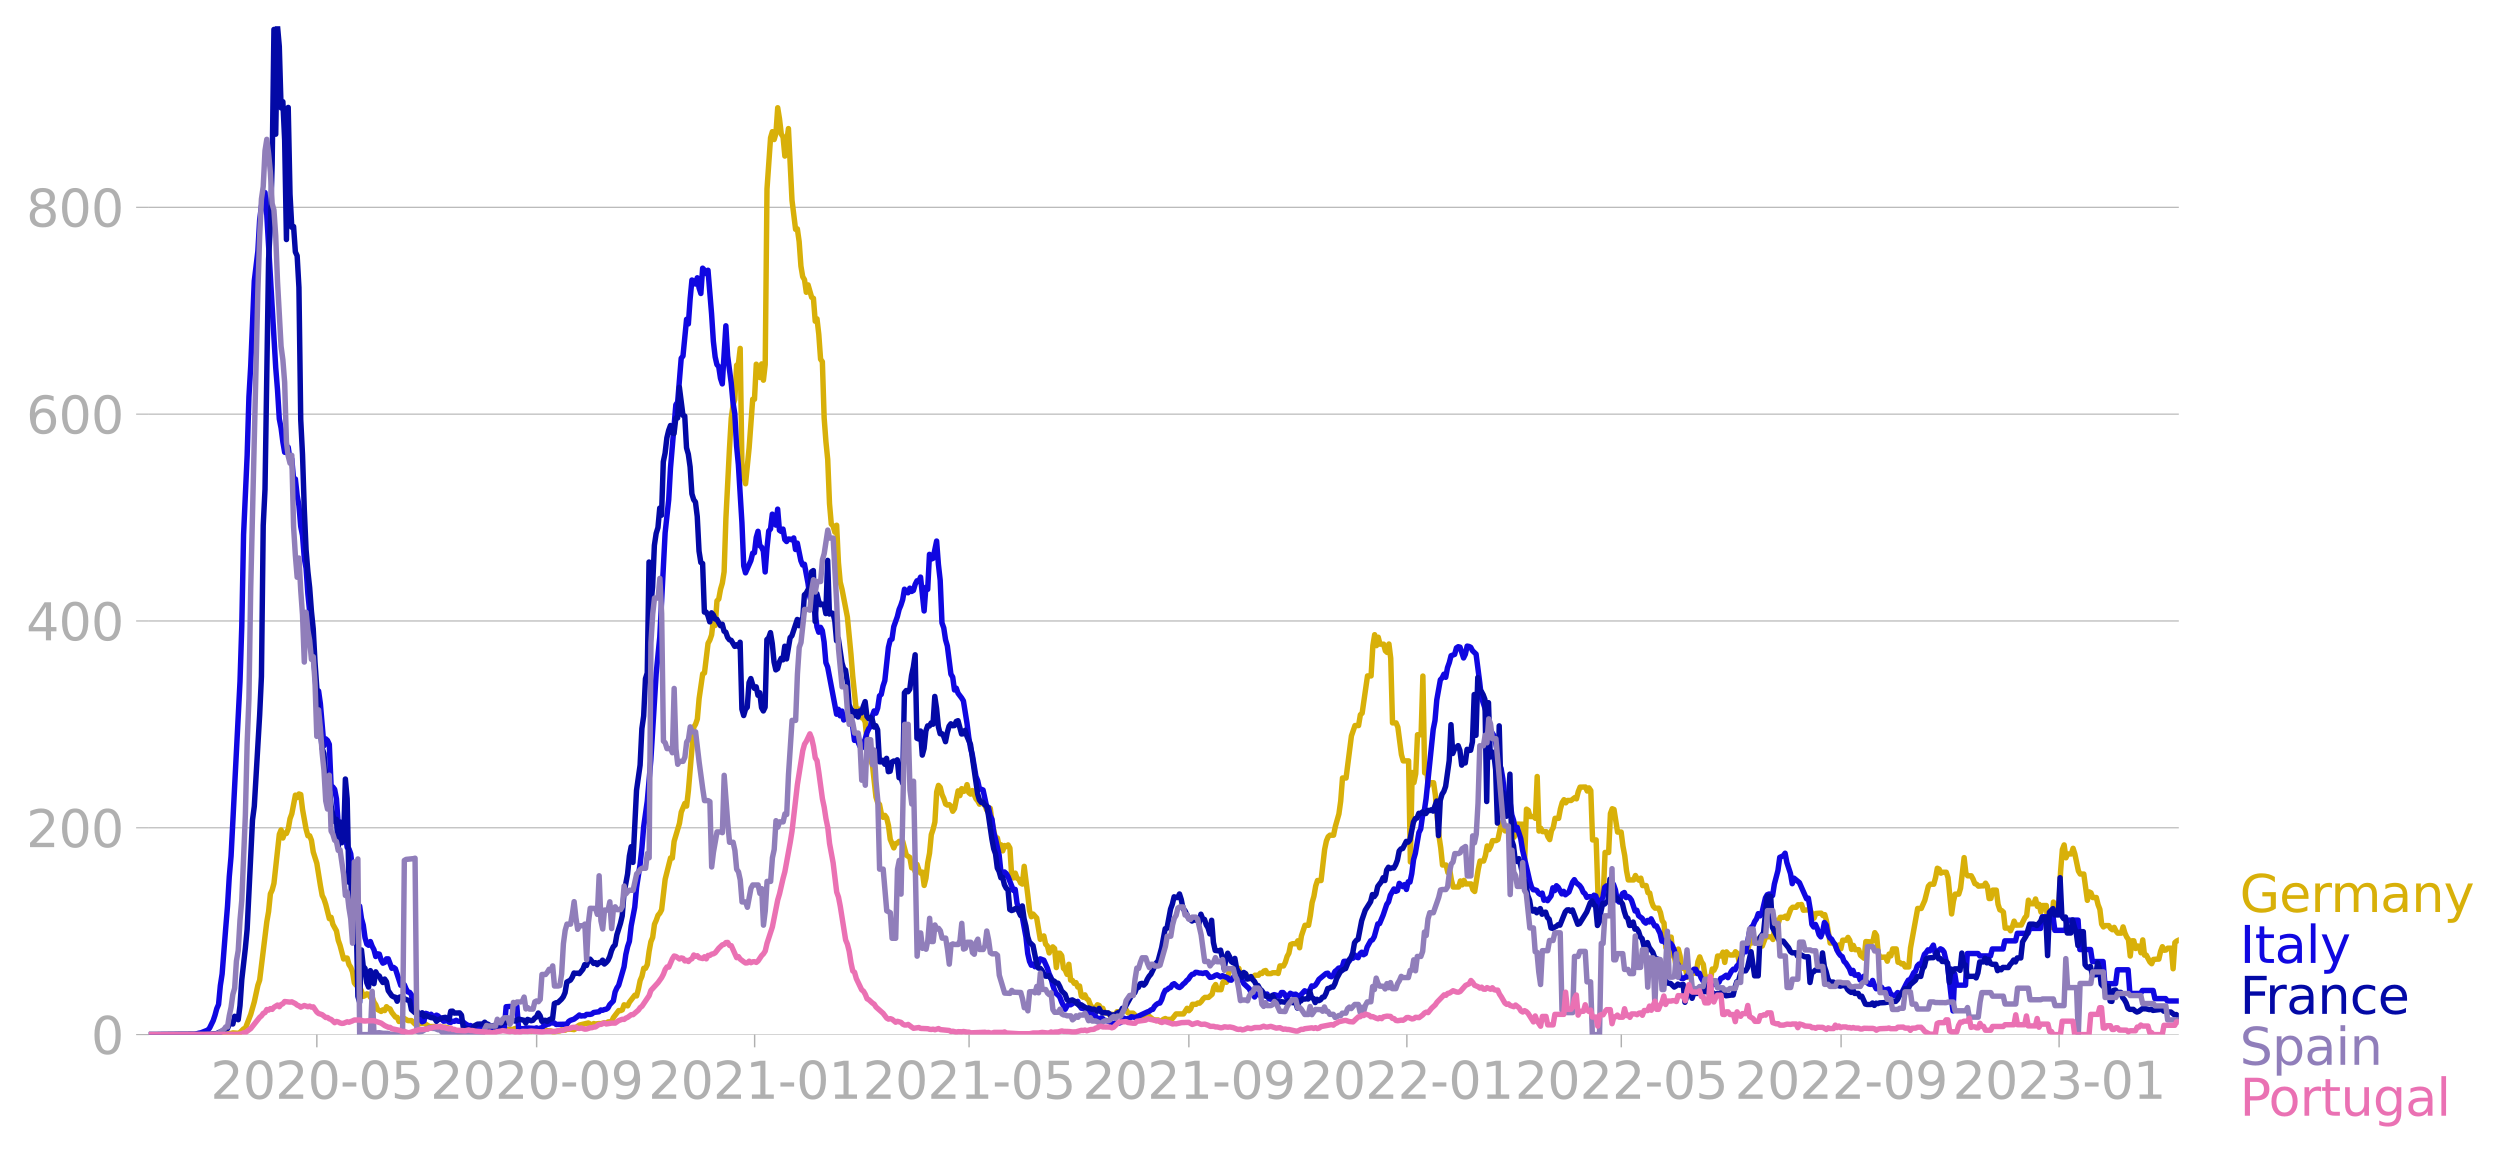 <svg xmlns="http://www.w3.org/2000/svg" xmlns:xlink="http://www.w3.org/1999/xlink" width="916.28" height="422.409" viewBox="0 0 687.21 316.807"><defs><style>*{stroke-linejoin:round;stroke-linecap:butt}</style></defs><g id="figure_1"><path id="patch_1" d="M0 316.807h687.21V0H0v316.807z" style="fill:none"/><g id="axes_1"><path id="patch_2" d="M40.922 284.4h558V7.2h-558v277.2z" style="fill:none"/><g id="matplotlib.axis_1"><g id="xtick_1"><g id="line2d_1"><defs><path id="m48cb41edf1" d="M0 0v3.5" style="stroke:#b0b0b0;stroke-width:.4"/></defs><use xlink:href="#m48cb41edf1" x="87.095" y="284.4" style="fill:#b0b0b0;stroke:#b0b0b0;stroke-width:.4"/></g><g id="text_1" style="fill:#b0b0b0" transform="matrix(.14 0 0 -.14 57.847 302.038)"><defs><path id="DejaVuSans-32" d="M1228 531h2203V0H469v531q359 372 979 998 621 627 780 809 303 340 423 576 121 236 121 464 0 372-261 606-261 235-680 235-297 0-627-103-329-103-704-313v638q381 153 712 231 332 78 607 78 725 0 1156-363 431-362 431-968 0-288-108-546-107-257-392-607-78-91-497-524-418-433-1181-1211z" transform="scale(.016)"/><path id="DejaVuSans-30" d="M2034 4250q-487 0-733-480-245-479-245-1442 0-959 245-1439 246-480 733-480 491 0 736 480 246 480 246 1439 0 963-246 1442-245 480-736 480zm0 500q785 0 1199-621 414-620 414-1801 0-1178-414-1799Q2819-91 2034-91q-784 0-1198 620-414 621-414 1799 0 1181 414 1801 414 621 1198 621z" transform="scale(.016)"/><path id="DejaVuSans-2d" d="M313 2009h1684v-512H313v512z" transform="scale(.016)"/><path id="DejaVuSans-35" d="M691 4666h2478v-532H1269V2991q137 47 274 70 138 23 276 23 781 0 1237-428 457-428 457-1159 0-753-469-1171Q2575-91 1722-91q-294 0-599 50Q819 9 494 109v635q281-153 581-228t634-75q541 0 856 284 316 284 316 772 0 487-316 771-315 285-856 285-253 0-505-56-251-56-513-175v2344z" transform="scale(.016)"/></defs><use xlink:href="#DejaVuSans-32"/><use xlink:href="#DejaVuSans-30" x="63.623"/><use xlink:href="#DejaVuSans-32" x="127.246"/><use xlink:href="#DejaVuSans-30" x="190.869"/><use xlink:href="#DejaVuSans-2d" x="254.492"/><use xlink:href="#DejaVuSans-30" x="290.576"/><use xlink:href="#DejaVuSans-35" x="354.199"/></g></g><g id="xtick_2"><use xlink:href="#m48cb41edf1" id="line2d_2" x="147.512" y="284.4" style="fill:#b0b0b0;stroke:#b0b0b0;stroke-width:.4"/><g id="text_2" style="fill:#b0b0b0" transform="matrix(.14 0 0 -.14 118.264 302.038)"><defs><path id="DejaVuSans-39" d="M703 97v575q238-113 481-172 244-59 479-59 625 0 954 420 330 420 377 1277-181-269-460-413-278-144-615-144-700 0-1108 423-408 424-408 1159 0 718 425 1152 425 435 1131 435 810 0 1236-621 427-620 427-1801 0-1103-524-1761Q2575-91 1691-91q-238 0-482 47Q966 3 703 97zm1256 1978q425 0 673 290 249 291 249 798 0 503-249 795-248 292-673 292t-673-292q-248-292-248-795 0-507 248-798 248-290 673-290z" transform="scale(.016)"/></defs><use xlink:href="#DejaVuSans-32"/><use xlink:href="#DejaVuSans-30" x="63.623"/><use xlink:href="#DejaVuSans-32" x="127.246"/><use xlink:href="#DejaVuSans-30" x="190.869"/><use xlink:href="#DejaVuSans-2d" x="254.492"/><use xlink:href="#DejaVuSans-30" x="290.576"/><use xlink:href="#DejaVuSans-39" x="354.199"/></g></g><g id="xtick_3"><use xlink:href="#m48cb41edf1" id="line2d_3" x="207.438" y="284.4" style="fill:#b0b0b0;stroke:#b0b0b0;stroke-width:.4"/><g id="text_3" style="fill:#b0b0b0" transform="matrix(.14 0 0 -.14 178.19 302.038)"><defs><path id="DejaVuSans-31" d="M794 531h1031v3560L703 3866v575l1116 225h631V531h1031V0H794v531z" transform="scale(.016)"/></defs><use xlink:href="#DejaVuSans-32"/><use xlink:href="#DejaVuSans-30" x="63.623"/><use xlink:href="#DejaVuSans-32" x="127.246"/><use xlink:href="#DejaVuSans-31" x="190.869"/><use xlink:href="#DejaVuSans-2d" x="254.492"/><use xlink:href="#DejaVuSans-30" x="290.576"/><use xlink:href="#DejaVuSans-31" x="354.199"/></g></g><g id="xtick_4"><use xlink:href="#m48cb41edf1" id="line2d_4" x="266.382" y="284.4" style="fill:#b0b0b0;stroke:#b0b0b0;stroke-width:.4"/><g id="text_4" style="fill:#b0b0b0" transform="matrix(.14 0 0 -.14 237.134 302.038)"><use xlink:href="#DejaVuSans-32"/><use xlink:href="#DejaVuSans-30" x="63.623"/><use xlink:href="#DejaVuSans-32" x="127.246"/><use xlink:href="#DejaVuSans-31" x="190.869"/><use xlink:href="#DejaVuSans-2d" x="254.492"/><use xlink:href="#DejaVuSans-30" x="290.576"/><use xlink:href="#DejaVuSans-35" x="354.199"/></g></g><g id="xtick_5"><use xlink:href="#m48cb41edf1" id="line2d_5" x="326.799" y="284.4" style="fill:#b0b0b0;stroke:#b0b0b0;stroke-width:.4"/><g id="text_5" style="fill:#b0b0b0" transform="matrix(.14 0 0 -.14 297.551 302.038)"><use xlink:href="#DejaVuSans-32"/><use xlink:href="#DejaVuSans-30" x="63.623"/><use xlink:href="#DejaVuSans-32" x="127.246"/><use xlink:href="#DejaVuSans-31" x="190.869"/><use xlink:href="#DejaVuSans-2d" x="254.492"/><use xlink:href="#DejaVuSans-30" x="290.576"/><use xlink:href="#DejaVuSans-39" x="354.199"/></g></g><g id="xtick_6"><use xlink:href="#m48cb41edf1" id="line2d_6" x="386.725" y="284.4" style="fill:#b0b0b0;stroke:#b0b0b0;stroke-width:.4"/><g id="text_6" style="fill:#b0b0b0" transform="matrix(.14 0 0 -.14 357.477 302.038)"><use xlink:href="#DejaVuSans-32"/><use xlink:href="#DejaVuSans-30" x="63.623"/><use xlink:href="#DejaVuSans-32" x="127.246"/><use xlink:href="#DejaVuSans-32" x="190.869"/><use xlink:href="#DejaVuSans-2d" x="254.492"/><use xlink:href="#DejaVuSans-30" x="290.576"/><use xlink:href="#DejaVuSans-31" x="354.199"/></g></g><g id="xtick_7"><use xlink:href="#m48cb41edf1" id="line2d_7" x="445.669" y="284.4" style="fill:#b0b0b0;stroke:#b0b0b0;stroke-width:.4"/><g id="text_7" style="fill:#b0b0b0" transform="matrix(.14 0 0 -.14 416.421 302.038)"><use xlink:href="#DejaVuSans-32"/><use xlink:href="#DejaVuSans-30" x="63.623"/><use xlink:href="#DejaVuSans-32" x="127.246"/><use xlink:href="#DejaVuSans-32" x="190.869"/><use xlink:href="#DejaVuSans-2d" x="254.492"/><use xlink:href="#DejaVuSans-30" x="290.576"/><use xlink:href="#DejaVuSans-35" x="354.199"/></g></g><g id="xtick_8"><use xlink:href="#m48cb41edf1" id="line2d_8" x="506.086" y="284.4" style="fill:#b0b0b0;stroke:#b0b0b0;stroke-width:.4"/><g id="text_8" style="fill:#b0b0b0" transform="matrix(.14 0 0 -.14 476.838 302.038)"><use xlink:href="#DejaVuSans-32"/><use xlink:href="#DejaVuSans-30" x="63.623"/><use xlink:href="#DejaVuSans-32" x="127.246"/><use xlink:href="#DejaVuSans-32" x="190.869"/><use xlink:href="#DejaVuSans-2d" x="254.492"/><use xlink:href="#DejaVuSans-30" x="290.576"/><use xlink:href="#DejaVuSans-39" x="354.199"/></g></g><g id="xtick_9"><use xlink:href="#m48cb41edf1" id="line2d_9" x="566.012" y="284.4" style="fill:#b0b0b0;stroke:#b0b0b0;stroke-width:.4"/><g id="text_9" style="fill:#b0b0b0" transform="matrix(.14 0 0 -.14 536.764 302.038)"><defs><path id="DejaVuSans-33" d="M2597 2516q453-97 707-404 255-306 255-756 0-690-475-1069Q2609-91 1734-91q-293 0-604 58T488 141v609q262-153 574-231 313-78 654-78 593 0 904 234t311 681q0 413-289 645-289 233-804 233h-544v519h569q465 0 712 186t247 536q0 359-255 551-254 193-729 193-260 0-557-57-297-56-653-174v562q360 100 674 150t592 50q719 0 1137-327 419-326 419-882 0-388-222-655t-631-370z" transform="scale(.016)"/></defs><use xlink:href="#DejaVuSans-32"/><use xlink:href="#DejaVuSans-30" x="63.623"/><use xlink:href="#DejaVuSans-32" x="127.246"/><use xlink:href="#DejaVuSans-33" x="190.869"/><use xlink:href="#DejaVuSans-2d" x="254.492"/><use xlink:href="#DejaVuSans-30" x="290.576"/><use xlink:href="#DejaVuSans-31" x="354.199"/></g></g></g><g id="matplotlib.axis_2"><g id="ytick_1"><path id="line2d_10" d="M40.922 284.4h558" clip-path="url(#pd0297fede3)" style="fill:none;stroke:#b0b0b0;stroke-width:.3;stroke-linecap:square"/><g id="line2d_11"><defs><path id="mb49389e88c" d="M0 0h-3.5" style="stroke:#b0b0b0;stroke-width:.3"/></defs><use xlink:href="#mb49389e88c" x="40.922" y="284.4" style="fill:#b0b0b0;stroke:#b0b0b0;stroke-width:.3"/></g><use xlink:href="#DejaVuSans-30" id="text_10" style="fill:#b0b0b0" transform="matrix(.14 0 0 -.14 25.015 289.719)"/></g><g id="ytick_2"><path id="line2d_12" d="M40.922 227.547h558" clip-path="url(#pd0297fede3)" style="fill:none;stroke:#b0b0b0;stroke-width:.3;stroke-linecap:square"/><use xlink:href="#mb49389e88c" id="line2d_13" x="40.922" y="227.547" style="fill:#b0b0b0;stroke:#b0b0b0;stroke-width:.3"/><g id="text_11" style="fill:#b0b0b0" transform="matrix(.14 0 0 -.14 7.2 232.866)"><use xlink:href="#DejaVuSans-32"/><use xlink:href="#DejaVuSans-30" x="63.623"/><use xlink:href="#DejaVuSans-30" x="127.246"/></g></g><g id="ytick_3"><path id="line2d_14" d="M40.922 170.694h558" clip-path="url(#pd0297fede3)" style="fill:none;stroke:#b0b0b0;stroke-width:.3;stroke-linecap:square"/><use xlink:href="#mb49389e88c" id="line2d_15" x="40.922" y="170.694" style="fill:#b0b0b0;stroke:#b0b0b0;stroke-width:.3"/><g id="text_12" style="fill:#b0b0b0" transform="matrix(.14 0 0 -.14 7.2 176.012)"><defs><path id="DejaVuSans-34" d="M2419 4116 825 1625h1594v2491zm-166 550h794V1625h666v-525h-666V0h-628v1100H313v609l1940 2957z" transform="scale(.016)"/></defs><use xlink:href="#DejaVuSans-34"/><use xlink:href="#DejaVuSans-30" x="63.623"/><use xlink:href="#DejaVuSans-30" x="127.246"/></g></g><g id="ytick_4"><path id="line2d_16" d="M40.922 113.84h558" clip-path="url(#pd0297fede3)" style="fill:none;stroke:#b0b0b0;stroke-width:.3;stroke-linecap:square"/><use xlink:href="#mb49389e88c" id="line2d_17" x="40.922" y="113.84" style="fill:#b0b0b0;stroke:#b0b0b0;stroke-width:.3"/><g id="text_13" style="fill:#b0b0b0" transform="matrix(.14 0 0 -.14 7.2 119.16)"><defs><path id="DejaVuSans-36" d="M2113 2584q-425 0-674-291-248-290-248-796 0-503 248-796 249-292 674-292t673 292q248 293 248 796 0 506-248 796-248 291-673 291zm1253 1979v-575q-238 112-480 171-242 60-480 60-625 0-955-422-329-422-376-1275 184 272 462 417 279 145 613 145 703 0 1111-427 408-426 408-1160 0-719-425-1154Q2819-91 2113-91q-810 0-1238 620-428 621-428 1799 0 1106 525 1764t1409 658q238 0 480-47t505-140z" transform="scale(.016)"/></defs><use xlink:href="#DejaVuSans-36"/><use xlink:href="#DejaVuSans-30" x="63.623"/><use xlink:href="#DejaVuSans-30" x="127.246"/></g></g><g id="ytick_5"><path id="line2d_18" d="M40.922 56.987h558" clip-path="url(#pd0297fede3)" style="fill:none;stroke:#b0b0b0;stroke-width:.3;stroke-linecap:square"/><use xlink:href="#mb49389e88c" id="line2d_19" x="40.922" y="56.987" style="fill:#b0b0b0;stroke:#b0b0b0;stroke-width:.3"/><g id="text_14" style="fill:#b0b0b0" transform="matrix(.14 0 0 -.14 7.2 62.306)"><defs><path id="DejaVuSans-38" d="M2034 2216q-450 0-708-241-257-241-257-662 0-422 257-663 258-241 708-241t709 242q260 243 260 662 0 421-258 662-257 241-711 241zm-631 268q-406 100-633 378-226 279-226 679 0 559 398 884 399 325 1092 325 697 0 1094-325t397-884q0-400-227-679-226-278-629-378 456-106 710-416 255-309 255-755 0-679-414-1042Q2806-91 2034-91q-771 0-1186 362-414 363-414 1042 0 446 256 755 257 310 713 416zm-231 997q0-362 226-565 227-203 636-203 407 0 636 203 230 203 230 565 0 363-230 566-229 203-636 203-409 0-636-203-226-203-226-566z" transform="scale(.016)"/></defs><use xlink:href="#DejaVuSans-38"/><use xlink:href="#DejaVuSans-30" x="63.623"/><use xlink:href="#DejaVuSans-30" x="127.246"/></g></g></g><path id="line2d_20" d="m40.922 284.4 20.63-.081 1.966-.244.49-.162 1.474.122.492-.244.982-.975.491-.162 1.474-3.817.982-3.452.983-4.549.49-1.42 1.966-16.042.49-2.802.492-4.873.491-1.056.491-1.827 1.474-13.482.491-1.219.491 2.234.491-1.38.492.12.49-1.258.492-2.802.491-1.34.983-5.117.49.65.492-.975.491.163.491 4.06.983 5.483.491 1.787h.491l.491 1.259.492 3.208.982 3.086.982 6.132.492 2.72.49.976.492 1.502.982 3.899.492-.366.49 1.95.983 1.786.491 2.6.492 1.38.982 3.736.491-.284.491.04.492 1.787.49.731.492 1.3.491 3.005.491.609.492.081.49.447.492 1.096.491 1.462.491-.203.492-.487.49.122.492.812.491-.04.491 1.38.492.73.49 1.3.983.528.491-.446.492.203.49-1.056.492.447.491.162.491.975.983 1.258.49.082.492 1.137.491-.488h.492l.49-.324.983.568h.982l.983.975.491-.203.491.203.491-.163.983-.122 1.473.934h1.474l.491.163h.491l.492-.122.982.163.491-.041.983.284.49.366.492.203.491.08.491.204.492.081 1.964-.081.983-.487 1.965.08h.49l.492.123h.491l.491.284.983-.447.491-.243.982-.082.492-.203.49-.325 1.474.65.492.122.49-.244.492.244 1.474.04.49-.04.492-.244.491.285 1.965-.244 1.474.528.49.244.492-.163.982.04.491-.324.492-.122.49.081.492-.04.982.325.983.08.491.204h.491l.983-.163.49-.04.492-.325.491.122h.491l.492-.244.982-.04.982.121.492-.284.49-.65.492-.325 2.456-.568.982.568.492-.406.49.122.983-.122.491.04.983-.283.491.162.491-.365.983-.082.49-1.096 1.474-1.95.492.041.49-.243.492-1.381.982.284.492-1.015 1.473-1.909.491.203.492-1.868.49-2.396.492-1.137.491-2.193h.491l.492-1.015.49-3.614.492-2.68.491-1.178.491-3.614.492-1.097.49-1.38.492-.569.491-.934.982-8.406 1.474-5.848.491.04.491-4.588 1.474-4.954.491-3.087.983-2.396.49.731.492-4.264 1.474-17.421.49-.812.492-1.422.491-5.644.983-6.782.49-.244.983-8.162.491-.894.492-1.421.49-4.183.492 1.584.491-6.741.491-.528.492-2.68.49-1.665.492-3.127.491-14.701.983-19.208.49-8.366.492-3.573.491-1.544.491-9.38.492-.406.49-4.224.492 33.016.982 4.182.983-9.868.982-13.36h.491l.492-9.625.982 3.655.491-3.736.491 4.467.492-4.304.49-48.244.983-14.092.491-1.665.492 2.152.49-1.665.492-7.066.491 3.046.491 4.183.492.812.49 5.239.983-7.554.982 19.696.983 8 .491-.122.491 3.493.491 6.74.492 2.925.49.812.492 3.452.491-2.03.983 3.41.49.285.492 6.294.491-.65.491 4.264.492 6.823.49.69.492 15.432.491 6.578.491 4.873.492 12.143.49 5.604.492.528.491 1.705.491-1.908.492 10.274.49 5.36.492 1.95 1.474 7.634.982 10.193.491 6.05.983 9.544.49-.487.492.081.491 2.315.491.162.492 1.056.49 5.28.983 5.278.491 1.056.983 8.975.491 1.543.491.488.491 2.477.492 1.056.49-.528.492.69.491 2.071.491 3.817.983 2.356.49-1.178.492-.122.491-.487h.983l.982 3.777.983.65.49 2.842.492-.04.491 1.096.491-1.99.491 1.502.492.894.49-.284.492 3.654.491-1.99.491-4.263.492-2.6.49-5.116.492-1.462.491-1.99.491-8.284.492-1.787.49.528.492 1.99.491 1.096.491 1.503.492.284.49-.122.492.447.491 1.38.491-.73.983-4.874.491 1.3.491-1.909.491.772.492-.203.49-1.665.492 2.193.491.406.491-.975.983 2.274.491.569.491.893.491-.243.492-.69.982 2.517.491.69.491-1.137.492 3.818.982 4.75.491-.405.491 2.518.492-.65.49 1.665.492-1.462.491.284.491-.447.492.853.49 7.635.492.568.491-1.3.491 1.382.492.284.49 1.056.492.284.491-4.873.983 7.878.49 4.305.492 1.665.491-.731.983 1.096.982 5.848.491-.65.491-.284.491 2.274.492.487.49 1.909.492-1.218.491-.447.491.447.492 5.238.49-3.939h.492l.491.65.491 3.492.492.488.49 1.177.492-2.761.491 4.345.491.081.492.813.49-.204.492 1.219.491-.285.491 2.762.492.325.49-.65.492 1.056.491.325.491 1.3.492.811h.982l.491-.771.491.203.492.812.49-.04.492 1.258h.982l.492.69.49-.324.492.365.491-.406.491-.65h.983l.491-.365.982-.244.492.853.49.163h.983l.491.487.492.772.982-.366.491.244h.983l.49-.285h.492l.982.813.492.203h.982l.491.487.983-.69.49-.203.492.243h.982l.491-.243.983-1.26H325.326l.982-1.542.491.65.491-.488.492-1.259h.982l.491-.365.491.04.492-.487.49-.69.492-.407h.982l.983-.852.491-1.95.491-.73.491 1.42h.983l.491-1.99.491-.527.491.487.983-3.736h.982l.491.569.492-.812.49.162.492 1.95.491-.326h.983l.49.731.492.447.491-.365.491-.041.492-.528h.982l.491-.569.491.082.492-.65.49-.162.492.852h.982l.492-.243h.982l.491.203.491-2.071h.983l.49-.975.492-1.624.491-.894.492-2.396.49-.203h.983l.491-.812.491 1.909.492-3.25.982-2.923h.982l.492-2.68.49-3.574.492-1.705.491-2.843.491-1.503h.983l.982-8.528.491-2.355.492-1.178.49-.406h.983l.491-2.396.983-3.451.491-3.534.491-6.335h.983l1.473-11.573.983-2.843h.982l.491-2.964.491-.447 1.474-10.234h.982l.492-8.325.49-3.005.492 3.005.491-2.314.491 1.908h.983l.491 1.828.491.446.491-2.314.492 3.939.49 17.746h.983l.491 1.178.983 7.553.49 1.706h1.475l.49 27.777.492-24.57.491 2.762.491-2.436.492-10.721h.982l.491-16.122.491 26.6.491-1.544.492 5.157.49-.893h.983l.491 3.452.983 11.127.491 3.33.491 4.71h.983l.49 2.071.492-.852.491 2.964.491 1.868h1.474l.491-1.665.491 1.056.492-1.218.49.974h1.474l.492 1.625.49.446.983-6.091.491-2.274h.983l.491-1.462.491-2.68.491 1.015.492-.934.49-1.543h.983l.491-.284.983-4.67.491.73.491 1.544h.983l.49-1.056.492 2.883.491-.081.491-.975.492-2.64 1.473.041.491 9.543.492-13.685.49.325.492 1.705h.982l.492.488.49-11.493.492 14.985.491-.771.491.934h.983l.49 1.421.492.772.491-2.437.491-.893.492-2.518h.982l.491-2.6.491-1.745.492-.772.49.853.492-.65h.982l.983-.772.491.325.491-1.99.491-1.218 1.474-.04.491 1.096.491-.853.492.731.49 13.564h.983l.491 14.538.983 1.218.491-.568.491-11.736h.983l.49-10.721.492-1.3.491.203.983 6.213h.982l.491 3.858.491 2.6.492 4.142.49 2.558h1.474l.492-1.218.49.893.492.406.491-.568.491 2.03h.983l.49 1.95.492.121.491 2.315.492 1.3.49.527h.983l.491 1.178.492 2.274.49.65.492 6.7.491.528.491-3.37h.492l.49 4.954.492.934.491 2.721.491-5.32.491 1.909.492 3.37h.982l.491 2.478.491-2.193.492 1.665.49-.61h.983l.491-3.167.492-1.3.49 1.34.492.69.491 3.534h.983l.49.812.492-3.046.491.325.491-1.015.492-2.883h.982l.491-1.056.491 2.802.492-2.883.49.609.492.244h.982l.492-.894.49.447.492 2.152.491-1.015.491-1.909h.983l.491-.243.491-2.559.491.731.492-1.502.49.65h.983l.491-.894.492 2.558.982-2.599.982.082h.492l.49.73.492-3.451.491-1.828.491.812.492-1.624h.982l.491-.325.491.65.983-2.599.49-.487h.983l.492-.69.49.04.492-.122.491 1.584.982-.081h.492l.49.162.492 1.218.491.853.491-1.259.983-.081h.491l.491.65.491-.244.492 1.828.982 5.97h.982l.492.811.49 1.097.492-1.38.491 1.055.491-2.355h.983l.491-.772.491.812.491 2.477.492-1.096.49 1.178h.983l.491 1.543.983.812.491-4.589.982.081h.492l.49-.243.492-2.275.491.772.491 5.036.492.974 1.473-.081.491 1.137.492-1.95.49.488.492-1.908h.982l.492 3.654.49.082.492.406.491-.122.491.934h.983l.49-5.239 1.966-10.842h.982l.982-2.234.983-3.898.491-.528h.982l.492-1.787.49-2.6.492.244.491 1.097.491-.244h.983l.491 1.503.982 9.95.492-3.453.49-1.99h.983l.491-1.624.983-8.406.491 4.304.491.69h.983l.49.894.492 1.26.491.162.491.528.983-.082h.491l.491-.73.491.812.492 3.41.49-.04.492-2.274h.982l.492 3.898.49 1.503.492.203.491.447.491 4.386h.983l.491.73.491-1.055.491-1.584.492 1.096 1.473-.04.983-1.99.49-.569.492-4.264.491.975h.983l.49-1.3.492 2.031.491-.569.491 2.112.492-1.787h.982l.491 5.97.491.162.491-.121.492-6.945.49 1.747h.983l.491-10.112.492-6.092.49-1.259.492 3.534.491-1.056h.983l.49-1.543.492 1.543.982 4.71.492.813h.982l.982 7.228.492-2.315.49.244.492 1.3h.982l.492 1.99.49 1.258.492 4.061.491.772.491-.366h.983l.491.772.491.365.491-.65.492.975.49.61h.983l.491-1.706.492 1.665.49 1.096.492.69.491 4.549.491-4.183h.492l.49 2.112.492-.69.491.08.491 1.787.492-3.533.49 4.183h.492l.982 1.868.492.487.49-1.177.983-.081h.491l.492-2.153.49-1.259.492.975.491-.081.491-.488h.983l.49 5.645.492-7.188.491-.406.491-.243h0" clip-path="url(#pd0297fede3)" style="fill:none;stroke:#d8b009;stroke-width:1.5;stroke-linecap:square"/><path id="line2d_21" d="m40.922 284.4 12.28-.081.492-.04.982-.285.491-.081 1.965-.772.491-.568.983-2.03.49-1.463.492-1.827.491-1.137.491-5.198.492-3.208.982-12.549.491-6.01.491-8.162.492-5.645 2.456-47.96.49-15.31.492-25.096.982-21.726.492-16.163.49-8.447.983-23.431.983-8.163.49-8.568.492-3.818.982-3.736.492 6.213 2.456 41.95.49 6.091.492 7.96.491 2.518.491 3.817.491 2.843.492.08.49-1.461.492 3.452.491-.203.491 5.563.492-.081.49 4.548.492 2.762.491 5.726.491 2.477.492 6.294.49 2.721.492 7.025.491 4.914.491 6.173.492 4.63.982 13.4.491-2.396.491 3.493.983 11.533.491-1.868.491.447.491 1.055.492 11.371.49.366.492.65.491 2.598.491 7.066.492.488.49.04.492 1.665.491.812.491 3.25.492.405.49 1.381.983 8.853.491 1.38.492 3.859.49.284.492 3.411.491 1.787.491 3.492.492 1.746.49.325.492-1.015.491 1.3.491.934.492 1.868.49-.731.492.08.491 1.585.491.893.492-.203.49-.975h.492l.982 2.6.492-.244.49.365 1.474 4.548.492-.527.49.365.492 1.178.491.812.491.122.491.65.492 3.005.49 1.3.492.69.491 1.664.491.082.492.69.49-.203.492-2.112.491.163.491.609.492-.528.49.609.492-.081.491-.284.491.243.492.731.49.122.492.569.491-.082.491-.203.492.528.49.081.492-.324.491.04.491-.284.492.244.982.08.491.163.491.406.983.61.491-.082.491.325 1.474.569.491-.163h.491l.491-.122.492-.284.49.244.983-.285.491.244.492-.325.982.569 1.474-.04h.49l.492-5.89.982-.08 1.474.162.491-.244.491 6.295.492-.122.982.04.491-.243 2.456.162.491-.162.491.284.492-.203.49-.081.492-.61.491-.121.491-.244.492-.08.49-.326.983.04.491.407 2.948-.081.49-.731.492-.325.982-.325.983-.731.491-.406.491.284.491-.081.492.04.49-.405h.983l.491-.122.492-.406 1.473-.203.491-.488.492.081.49-.203.492-.08.491-.326.491-.934.983-1.015.491-2.477.491-1.097.491-.73 1.474-5.077.491-3.41.491-2.153.492-1.462.49-4.224.983-5.157.491-5.36.983-6.457.49-4.386.492-5.93.983-6.984.982-11.33 1.474-23.797.982-9.99 1.473-28.67.983-9.056.491-8.731 1.474-17.422.49-.69.983-12.061.491-.65.983-10.07.491 1.258.491-6.863.491-5.198.492.244.49.852.492-1.705.491 2.761.491 1.543.492-6.944.49.528.492.975.491-.934.983 11.98.49 7.512.492 4.305.491 2.152.491.528.492 3.249.49 1.502.983-15.96.491 8.285.983 7.432.491 5.36.491 3.087.491 8.852.492 5.158.982 15.96.491 11.857.491 1.909 1.474-3.37.491-2.031.491-.122.492-4.183.49-1.705.492 3.939.491.406.491 1.096.492 5.726.49-6.416.492-4.833.491-.568.491-4.061.492 1.34.49 1.665.492-4.386.491 5.807.491.325.492-.65.49 2.884.492.528.491-.69.491.04.491.203.492-.528.49 3.168.492-1.747.982 4.833.492 1.178.49-.203.983 5.238.491 3.696.492 1.705.49-.365.492 2.883.491 4.061.491 1.462.492-1.34.49.893.492 3.127.491 5.685.491 1.219 2.456 12.954.492-1.34.49 1.787.492-1.3.491 2.437.491-.447.983-1.462.491 2.071.491 1.584.491 3.858.492-1.178.49 1.625.492 1.137.491.528.983-2.437.49-1.787.492-1.096.491-.61.491-2.923.492-1.34.49.609.492-1.38.491-3.371.491-.407.492-2.314.49-1.462.983-9.137.491-2.03.492-.244.49-3.412.983-2.761.491-1.99.492-1.178.49-1.502.492-2.883.491.852.491.122.492-1.259.49.894.492-.285.491-1.665.491-.974.491.162.492-1.177.982 9.3.491-6.498.491.568.492-9.624.49 1.3.492-.204.982-4.751.492 6.416.49 4.345.492 11.737.491 1.38.491 3.249.492 1.706.982 7.756.491.812.491 3.533.492-.487.49 1.38.983 1.3.491.812.983 6.132.491 3.899.491 2.964.491 1.828.983 5.888.491 1.218.491 2.275.491.08.492.204.982 4.548.491.203.491 2.315.492 1.015.49 3.574.492 1.868.982 4.386.492 4.588.49 1.503.492-1.462.491.447.491.853 1.474 3.776.491-.284.491 3.736.492 1.706.982 2.274.982 5.36.492 4.548.49 2.153.492 1.056.491-.285.491.69.492-.365.49-.609.492-1.178.982.366.983 2.193.49 1.584.492 1.015.491 2.07.491 1.382.492.974.49.366.492.609.491 1.3.983 1.99.49-.854.492-.487.491.122.491-.284.492-.447.49.244.492-.447.491 1.137.491.73.492.082.49-.122.492.731.982.731.492.122.49.406.492.203.491.731.491.163.492-.366.49.163.492.568.491-.04.983.406.49.406.492.08.982-.486.492.324.49-.162.983-1.178.491.244.492-.162.49-.041.492-.447.982.163.492-.122 2.947-1.38.49-.163.492-.406.491-.122.492-.853.49-.487.492-.325.491-.081.491-.934.492-1.544.49-1.015.492-.162.491-.447.491-.162.491-.813.492-.243.982.893.491.163.491-.366.492-.568.49-.366.492-.61.491-.405.491-.772.492-.528.49-.08.492-.488.491.04.491.163h.492l.49.122.492-.163.491-.04.983 1.259.49-.041.492-.163.491-.324.491-.163.983.569.491-.325 1.474.609.49.569.492.04.491-.73.491-.041.983.243.491.488h.491l.491 1.015 1.474 1.38.491.975.491.406.492.894.49-.853.983.365 1.474.163.49-.488.492 1.3.491.122.492-.406.49-.853 1.474.447.492-1.016h.49l.492.569.491.893.983-1.259.49.244.492.081.491-.081.982.69 1.474-1.624.491.244h.491l.492-.488.49-1.096.492.122.491-.325.491-.69.492-.894 1.964-1.624.492-.082.49.813.492.162.491-.406.491-1.056.492-.365.49-.528.983-.203.491-1.665.492-.04.49.202.492-.243.491-.731.491-.041.492-.934.49.609.492.162.491-1.096.491-.406.492.69.49-.284.492-1.787.982-1.787.492-.243.49-.853.983-3.533.491-.081.983-2.356.982-2.924.491-.69.492-1.827.982-1.706.491.65.491-.203.492-1.99.982.893.491-.568.491 1.34.492-2.112.49.081.492-2.314.491-3.858.491-1.706.983-5.726.49-.974.492-3.533.491-1.422.491-3.33 1.965-19.086.491-2.437.492-5.685.982-5.523.491-.528.491-1.015.492.853.49-2.64.492-1.38.491-1.91.983-.365.49-1.787.492-.324.491.121.983 2.965.49-1.015.492-2.234.491.081.491.244.492.934.982.934.982 7.635.492 4.304 1.473 4.467.491 4.305.492.203.982 1.503.491 2.03.983 5.929.49 1.056.492 2.883.491 4.914.491 1.705.492-.121.49-.244.492 3.614.491 1.543.491 2.6.492-.691.982 3.086.491 3.127 1.474 6.335.49 2.193.492 1.625.491.771.492.04.49.163.492.772.491.325.491-.366.492 1.95.49-.285.492.406.982-1.34.491-2.193.492.772.49-1.34.492.446.982 1.787.492-.69.49.934.983-.772.983-2.68.49-.69.492.812.982.812.492.69.49 1.138.492.406.491 1.015.491-.203h.492l.49.446.492-.852.491.203.983 3.167.49-2.03.492-.69.491-2.803.491-.406.492.244.49-.569.492-.771.491.771.491 1.422.492 2.802.49.528.983-2.315.491-.284.492 1.38.49-.284.492.325.491.69.983 2.965.49-.203.492 1.502.982.731.492.894.49.406.492-.731.491.406.491-.853.983 1.95h.49l.983 2.03.492 2.152.49-.04.492.568.491-1.178.491 1.016.492.284.49.73.492 1.179.491 3.167.491.61.491 3.167.492.771h.49l.492-.324.491-.163.491-.853.492-.203.982-1.015.491.04.491 1.178.492-.122.49 1.3.492.812.491.447.491.609.492.325.49-.731.492.447.491-.082.983-.852.49.203.492-1.056.491-.163.983-.69.49.65.983-1.787.491-.528.492.162.49-1.015.492-.487 1.474-3.98.49.528.983-5.32.491-1.38.492-.447.49-1.178.492-.73.491-1.422.491.609.492-.772.982-4.182.491-.853.491-.203.492.081.49.325.492-3.127.982-3.736.492-3.614.982-.447.491-.69.491 2.558.983 3.005.49 2.802.492-1.502 1.474 1.218 1.964 4.426.492-.162.49 2.883.492 4.345.491.69.491-.69.492 1.137.49 1.665.492.61.491-1.34.491-2.6.492.65.49 2.559.492 1.015.491.325.491.893.492.61.49 1.461.492.894.491.65.491.324.492 1.3.49.446.983 1.544.491 1.34.492-.853.49 1.3.492.04.491-.162.491 1.462.983-1.016.491 1.178.491.61.491.365.492.08.49-1.096.492 1.34.491.934h.491l.983-.406.491.772.491-.04.983-.244.49 1.218.492.447.491.203.491-.285.492-.609.982.366 1.474-2.924.49-.853.492-.162.491-.813.491-1.055.492-.406.49-1.462.492-.528.491.365.982-3.046.492-.487.49-.73.492.283.982-1.583.492 2.193.49-.285.983-.893.491.244.492.65.49 2.111.492 1.584.982 8.65.492 3.817.49-10.152.492 3.086h2.456l.491-8.69h2.947l.492.65h2.947l.491-1.91h2.947l.491-2.233h2.948l.49-2.071h2.948l.491-1.34h2.947l.492-3.208h2.947l.49 3.736h2.948l.491-2.802h2.947l.492 8.081h2.947l.491 3.29h2.947l.491 6.09h2.948l.49-3.817h2.948l.491 6.498h2.947l.492-.812h2.947l.49 2.233h2.948l.491.65h2.947" clip-path="url(#pd0297fede3)" style="fill:none;stroke:#1007e1;stroke-width:1.5;stroke-linecap:square"/><path id="line2d_22" d="m40.922 284.4 16.701-.081 1.965-.203.491-.285.983-.324.49-.285.492-.609.491.122.491-1.178.492-.203.49.122.492-2.112.491.325.491.61.492-3.858.49-7.148.983-8.65.491-5.198 1.474-30.05.491-3.737 1.474-25.096.49-10.6.492-41.502.491-9.95.983-63.228.49-9.137.492-16.894.491-37.158.492 28.792.49-29.685.492 5.563.491 16.894.491-1.706.491 10.559.492 27.33.49-36.305.492 23.838.491 9.096.491-.203.492 6.985.49 1.056.492 8.731.491 36.305.491 9.624.492 15.107.49 11.046.492 5.929.491 4.467.491 6.538.492 4.792.49 9.218.983 13.97.983 9.706.49 1.38.492 6.132.491 4.467.491-1.015.492 4.751.49 2.64.492 1.746.491-.609.491 7.716.492-6.985.49 5.685.492-.73.491-16.772.491 5.441.492 22.945.49-1.056.492 10.924.491-1.868.491.487.492 22.863.49 1.625.492-14.376.491 4.467.491.609.492 3.94.49 1.177.492-4.508.491 2.315.491 1.259.492-3.249.49.893.492.244.491 1.056.491.73.492-.933.49.73.492 2.437.982 1.422.492.284.49.122.492 1.096.491-1.056.491-.162.492-.04.49.568.983.406.491.162.491 2.437.983.853.491-.488.491.69.491.245.492-.447.49.974.492-.243 1.474.609.49.04.492.204.491.771.491-.487.492-.122.49-.325.983-.162.983.65.49-2.315.492-.04.491.527 1.474-.04.491.609.491 3.33.983.365.49.122h.492l.491.243.491-1.055.983-.528 1.473-.04.492-.488.49.447.492.121.491.488.983-.122h.49l.492.609 1.474-1.3.49-.243.983-.081.491-.163.492-.365.49.04.492.244.491-.203.491-.325 1.474.325.491.73.491-.974.983.366.49-.122.492-.61.491-.324.491-1.056.492.731.49 1.543.492-.244.491-.04.491.325.492-.447.49-.244.492-.08.491-4.143.491-.244.492-.04.982-.934.491-.65.491-1.137.492-2.924.982-.528.491-.771.491-1.178.492.081.49-.04.492.121.982-1.218.492-1.259.49.244.492-1.38.491-.366.983 1.177.49-.203.492.528.491-.568h.491l.492-.65.49 1.056.492-.406.491-.569.491-1.056.492-1.665.49-1.056.492-.487.491-2.802.983-3.127.49-2.071.492-6.213.982-5.32.492-4.914.49-2.558.492 4.304.982-19.817.983-6.904.49-10.03.492-3.493.491-10.233.492-1.584.49-30.498.492 11.899.491-5.036.491-11.451.492-3.29.49-1.584.492-5.36.491 1.95.491-14.701.491-2.356.492-4.223.49-2.03.492-1.34.491 1.99.491.202.492-4.183.49-.08.492-8.448.982 7.716.492.203.49 8.731.492 1.747.491 3.492.491 7.39.492 1.625.49.65.492 3.98.491 9.502.491 3.127.492.285.49 13.36h.492l.491.975.491 1.705.492-2.477.49.569.492 1.137.491.08.983 1.747.49-.406.492 1.909.491.284.491 1.421.492.65.49.162.983 1.665.491-.446.492.528.49-1.219.492 18.396.491 1.747.491-1.706.492-.569.49-6.781.492-1.097.491 1.625.491 1.055.492-.406.49 2.315.492-.69.491 4.101.491.894.492-1.016.49-18.599.492-.487.491-1.421.491 2.964.492 5.117.49 2.152.492-.325.491-1.827.491-1.015.492.406.49-3.736.492 3.492.982-5.848.491-.527 1.474-4.468.491 1.706.491-1.624.492.122.49-6.985.492-.447.491-.934.491-.406.492-4.548.49-.325.492 13.97.491-7.595.491 2.03.492.976.49-.163.492.081.491 2.518.491-14.62.492 14.742.49-.325.492.163.491 1.949.491 5.563.492-.568.982 6.578.491 1.706.491.325.492 3.167.49 6.336.492 1.299.491.406.491 1.34.492-1.137.49 1.503.492-1.665.491.528.491-1.787.492-1.3.49 4.061.492.61.491-.325.491.609.492 2.03.49-.365.492 1.137.491 8.771.491.041.492-.447.49 1.097.492-1.625.491 3.655.491-.122.492-2.517.49-.285.492.082.491-.407.491 4.914.492-.203.49 1.706.492-24.853.491-.61.491.326.492-.69.49-3.818.492-2.315.491-3.33.491 22.944.491.204.492-2.193.49 6.619.492-1.827.491-4.792.491-1.422.492.04.49-.852.492.366.491-7.635.491 3.29.492 5.035.49 1.909h.492l.491.73.491 1.462.492-2.517.49-1.746.492-.65.491.528.491-.04.492-1.138.49-.203.983 3.655.491-.081.492-.934.49 1.624.983 2.274 1.965 13.604.491 1.665.491.65.492-.04.49.77.492.245.491 2.436.983 6.741.49 2.6.492 1.38.491 3.899.491.934.492 1.746.49-.081.492 2.03.491.934.491.406.492 5.442.49.284.492-.162.491-.366.491-.081.492.853.49 1.096.492-2.599.491 3.533.491 1.99.492 2.924.49 1.502.983.935.983 4.913.49 1.26.492.08.491.569.491.934.491.65.492.04.49-.203.492.853.491.487.491.244.492.487.49.04.492.935.491 1.178.983.934.49 1.421.492.406.982-.284.983.568.491.61.491.365.491-.203 1.474.975.491-.122.983.406.49-.081.983.609.491-.772.492.894.49.365.492-.162.491.121h.491l.492.325.49.853.492-.65.491.163.491-.61.492-.243.49-.04.492-1.056.491.162 1.965-3.533.982-.934.492-1.259.49-.203.492-.975.491-.121.491.487.492-.528.49-1.097.492-.812.491-.568 1.474-3.087.49-.527.983-3.655.983-5.239.49-.122.983-5.279.491-1.34.492-2.03.49.202h.492l.491-.974.491 1.543.492 2.518.49.487.983 1.99.983.893.49-.365.492.162.491-.446.491 1.258.492-2.477.49 1.26.492.162.491 1.502.491.812.492 1.665.49-3.736.492 6.092.491 2.193.983.121.49-.203.492 2.112.491 2.965.491-2.6.492-1.624.49.894.492 1.38.491.366.491-1.218.492 2.802.49.852.492.569.491.975.491-1.34.492.324.49 1.503.492-.163.491-.528.491.853.492.488.49.934.492.203.491.934.491.406.983 1.38.49.285.983.081.492-.406.982 1.868.491-.325.491.325.492-.122 1.473.203.491-.487.983.528.49.04.492-.162.491 1.624.491-2.03.492.081.49-.61.492.123.491-.122.491.081.492-2.071.49 1.706.492.203.491 1.137.491-.894.492.366.49-.244.492-.69.491-.081.491-.934.492-1.381.49-.081.492-.325h.491l.491-.894.492-1.462.982-1.827.982-.731.492-.162.982-2.437.491-.61.491-1.258.492-2.802.49-.65.492-.284.982-5.117.983-2.883 1.473-2.355.492-1.95.49.569.492-.69.491-2.112.983-1.3.49-1.096.492.771.491-2.883.491-.771.492.365.49-.203.492.04.491-.852.491-1.3.492-2.518.49-.568.492-.122.982-1.95.492.204.49-.569.983-4.954.491-.934.492-.162.49-1.3.492.04.491-.405.491.406h.491l.492-.853.49.081.492-.244.491.366.983-2.762.49 9.503.492-9.665.491-1.706.491-.771.492-1.38.982-7.067.491-9.909.491 7.92.492-1.219.982-.934.491 1.3.491 4.06.492-.812.49.203.492-3.736.491.325.491-.081.492-2.274.49-13.036.492 11.208.491-15.878.491 3.452.492.365.49.894.492 1.3.491 28.06.491-27.167.492 14.944.49-1.421.492.568.491 4.305.491 14.7.492-26.72.49 18.03.492.203.491 4.751.491 1.868.492-3.045.49-8.528.492 18.111.491 1.544.491 4.101.492.244.49-.772.492 1.787.491 2.274.491 1.746.492 1.3.49 3.005.492 1.3.491 2.842.491.163.492-.488.49.934.492-.73.491-.407.491 1.543.492-.487.49-.081.492 1.462.491.487.491 2.396.491.122.492-.366.49-.203.492-.446.491.121 1.474-3.654.491-.528.491-.041.491.406.492-.365 1.473 3.939.491-.203 1.965-3.168.983-2.558.49-.488.492 1.056.491.406.491 5.28.492-.934.49-3.046.492-2.112.491.203.491-.568.492-.203.49-6.051.492.487.491 3.046.491 2.152.492-.487.49.568.492.325.491.69.491 2.031.492 1.543.49.406.492 1.95.491-.041.491-.893.492 1.949.49-.122.492.731.491 1.543.491.447.983 3.98.49-2.884.492 1.34.983 1.34.49 1.381.492.366.491.162.491 2.883.492.041.49 1.178.492 1.584.491.812.983.162.982.975.491-.285.491-.527.491.284.983-.203.491 4.914.491-1.828.491-.771.492-.041.49 1.543.492-1.462.491.122h.491l.492-1.137.49 1.137.492-.284.491-1.747.491 1.584h.492l.49-2.72.492 3.776.491-.69.491.365.492-.243h.982l.491-.894.983 1.503 1.473-.203h.491l.492-2.112.49-1.543.492-.203.491-1.909.491-.893h.983l.491-.853.982-4.386.983 6.62h.982l.491-10.518.983-1.34.982-9.99h.983l.49 8.568.983 1.909.983 1.827h.982l1.474 1.828.49 1.015.492.365h.982l.492.894.49-.406.492.08.982.529h.983l.49 7.066.492-2.721.491-.203.491-.487h1.474l.491-4.711.491 3.655.492 1.462.49 1.949.492.934h.982l.492.244.49.65.983.243.491-.162h.983l.491 1.056.491.487.491.325.492-.69.49.974h.983l.491.934.492-.162.982 2.152.491.122h.983l.49-.406.492.65.491-.61.491.122.492-.203 1.473-.081.983-.163.982-.162h.982l.492-.528.49-1.015.492-.447.982-1.462h.983l.49-1.096 1.475-1.26.49-1.055h.983l.491-2.071.491-.65.492-2.071.49-.284.983-.082h.491l.492-.324.49-1.219.492 1.868.491-.08.491.811h.983l.491.406.491 5.32.491-3.655.492.65.49-.69h.983l.491.406.492-4.751.49 3.167.492.081.491 3.168 1.965-.04.491.446.491-1.38.492-3.006h.982l.491-1.015.491 1.259.492-.934.49 1.096.492.244h.982l.492 1.746.49-.609.492.365.491-.65 1.474.041.491-.812.491-.528.491-.73.492.527.49-1.096h.983l.491-4.427.983-1.624.982-3.249h.983l.49.122.492.244.982-1.097.492-1.096h.982l.491 10.477.491-11.899.983-1.015.49 1.746h.983l.491-10.233.492 10.558.49.69.492-.446.491 4.386h.983l.49-3.574.492 1.95.491 1.42.491 3.656.492-3.818h.982l.491 9.097.491.65.492.243.49-.447.492 2.315h.982l.492-3.29.49 1.625.492 4.224.491.568h1.474l.491 4.102.491.08.491-3.045.492-.081.49.65h.983l.491 1.421.492.61.49.893.492 1.42.491.326h.983l.49.446.492.285.491-.163.983-.73h.982l.982.243.492-.122.49.325 1.966-.244.49-.08.492.527.491-.081.491.325h.983l.982.771.491-.08.491.405h0" clip-path="url(#pd0297fede3)" style="fill:none;stroke:#0309a6;stroke-width:1.5;stroke-linecap:square"/><path id="line2d_23" d="m40.922 284.4 17.684-.081.982-.122.982-.487.492-.447.49-.244.492-.73h.491l.491-3.087.492-2.315.49-3.533.492-1.705.491-7.472.491-2.884.492-8.365.49-5.483.983-23.269.491-19.736.492-12.426.49-30.417 1.966-81.503.49-15.188.492-10.193.491-3.411.491-9.868.492-3.127.49 3.858.492 5.157.491 8.65.491 1.787.492 7.147.49 12.426.983 17.869.491 3.695.491 6.213.492 16.407.49 3.857.492 1.95.491-2.153.491 19.655.492 7.838.49 6.01.492-5.279.491 8.812.491 6.782.492 12.995.49-13.685.492 4.954.491 2.761.491 5.239.492-.73.49 6.984.492 14.904.491-7.27.491 5.036.492 6.782.49 4.71.492 8.488.491 2.233.491-9.3.492 15.351.49.853.492 1.665.491.365.491 2.437.492-.162.982 6.74.491 5.808.491-.934.492 4.345.49 3.005.492 6.7.491-22.334.491 2.192.492-3.005.49 48.285h2.948l.491-11.899.491 11.493 1.474-.122.982.163 1.474.04.491.203 2.456.122h.983l.49-47.879.492-.284 1.965-.203.49-.122.492 47.554.491.162.983-.121.982-.61.491-.04.491-.366.983.203h.491l.982.406.492-.04.49.609 2.457.04.491.082.982-.081 1.474.08.982.082 1.474.04h.982l.492-.121 1.964.081.983-1.99.491.163H136.215l.491-1.868.491.852.491.122.492-1.015.49-.365h.983l.491 1.786.492-.771.49-5.239.492.406.491-.528h.983l.49-.203.492-1.137.491 3.249.491-.366.492.407h.982l.491-1.99.491-.244.491.203.492-.609.49-6.863h.983l.491-.61.492-.811.49.325.492-1.26.491 5.523h.983l.49-.121.492-3.168.491-8.325.491-3.695.492-1.706h.982l.491-2.72.491-3.452.492 4.426.49 3.167.492-.974h.982l.492-.447.49 9.787.492-10.152.491-3.98 1.474.04.491 1.625.491-10.6.491 12.346.492 2.274.49-5.198h.983l.491-2.274.492 7.35.49-5.4.492-.57.491.772h.983l.49-.893.492-5.604.491 2.152.491-.609.492-.365h.982l.982-4.508.492-.487.49-.731.492-.325h.982l.492-4.061.49 1.178.492-59.087.491-7.92.491-4.385h.983l.49-5.4.492 9.664.491 35.046.491.487.492 1.584h.982l.491 1.137.491-17.665.492 16.61.49 4.223.492-.812h.982l.492-1.138.49-4.142.492-.73.491-3.452.491 1.38h.983l.982 8.366.983 7.269.49 3.249h.983l.491.284.492 17.95.49-4.062.983-5.563h.983l.49.203.492-15.757.982 13.077.492 5.32h.982l.491 2.233.491 5.198.492.69.49 2.234.492 6.05h.982l.492 1.463.982-5.239.491-.893h1.474l.49 2.314.492-1.3.491 10.031.492-3.939.49-8.081h.983l.491-6.497.492-2.275.49-7.918.492 1.786.491-1.462h.983l.49-2.192.492.162.491-10.924.982-14.944h.983l.491-12.67.491-7.391.491-1.34.983-9.097h.982l.491.203.492-5.604.49-2.761.492 3.37.491-2.883h.983l.49-5.97.492-1.705.982-6.457.492 2.193h.982l.982 17.99.492 12.426.982 10.477h.982l.492 6.782.49 3.533.492-2.112.491 1.747.491 2.761h.983l.491 2.762.491 10.193.491-2.315.492 3.695.49-12.507h.983l.491 6.863.492-4.02.49 8.608.492 5.28.491 18.842h.983l.982 11.452.982.528.492 7.026h.982l.491-18.965.491-2.437.492 9.26.982-46.66h.982l.492 18.03.49 3.858.492-6.254.982 48.081.491-6.375h.492l.49 4.223.492-.893.491 1.137.491-2.437.492-6.05.49 6.375h.492l.491-4.548.491 1.137.492-.203.49.65.492 2.03h.982l.492 3.086.49 4.061.492-5.32.491-.243.491.162h.983l.491-1.056.491-4.75.491 7.065.492-.203.49-1.665h.983l.491 2.843.492.446.49-3.208.492-.934.491 2.843h.983l.49-1.056.492-4.02.491 2.396.491 3.533.492.325h.982l.491.406.491 5.482 1.474 4.914 1.474.081.49-.812.492.487 1.965.081.49 1.747.492 2.436.491-.487.492 1.34.49-5.239.983-.04.491.325.492-1.747.49 1.747.492-5.402.491 4.468.982.04.492.975.49.446.492-.527.491 4.629.491.731h.983l.491-.853.491 1.3.491.284.492.04.49.204h.983l.491 1.096.492-.406.49-.69.492.406.491-.61h.983l.49-.527.492.893.491 1.178.491-.812.492.893h.982l1.474.73.49-.527.492-.244h.982l.492-.243.49-.65.492-.325.491.528.491-.61h.983l.982-2.03.491-2.233.983-1.421h.982l.491-4.468.492-3.045.49.081.492-1.665.491-1.259h.983l.49 1.543.492 1.137.491-.893h.491l.492.487h.982l.491-.243 1.474-5.158.49-2.802h.983l.491-3.086.492-1.868.49-.772.492-2.03.491-.285h.983l.49 2.234.492-.162.491 1.258.491.122.492-.65h.982l.491.528.983 4.346.982 7.31h.982l.492 1.218.49-.69.492-.366.491-1.219.491 1.138h.983l.491-.61.491 2.965.491-.487 1.474.04h.491l.491 1.99.492.893.49 2.559.492 3.33.491-.163h.983l.49.203.492-1.38.491-.731.491-.203.492-1.178h.982l.491.61.491 3.816.492.61.49-1.016.492.813h.982l.492-.285.49-.853.492.447.982 2.234 1.474.08.491-1.258.491-.812.983-1.178h.982l.491 2.193.491-.122.492.488.982 1.502h.982l.492-2.193.49 2.234.983-1.422 1.474.041.491.447.491-1.178.491 1.178.492.04.49.813h.983l.491.852.492-.203.49-.325.492.082.491-.731h.983l.49-1.26.492-.405.491.406.983-1.137h.982l.491 2.152.491-1.38.492 1.136.49-1.705.492-.894.982-.04.492-4.183.49.812.492-3.127.491 1.462.491.731.983.04.491.732.491-1.462.491 1.096.492-1.38.49 1.664h.983l.491-1.42.492-.813.49-1.137.492.325h1.474l.49-1.95.492-.08.491-2.843.491 3.005.492-3.94h.982l.491-1.38.491-5.32.491.934.492-4.548.49-1.706h.983l.983-2.802.49-1.421.492-2.03.491-.122h.983l.49-.772.492-3.98.491-2.233.491-.569.492-2.315h.982l.491-.243.491-1.056.983-.65.491 8.081h.982l.492-11.005.49 1.909.492-2.355.491-8.528.491-15.797h.983l.491-2.884.491 2.071.491-6.578.492 1.34.49 4.101h.983l1.965 22.376.491 1.624h.983l.49 18.843.492-12.183.491 5.97.491.975.492 3.005h.982l.491-6.538.491 7.634.492.853.982 9.462h.982l.492 6.538.49.163.492 5.4.491 3.452.491-9.3h1.474l.491-2.801h.982l.492-2.112h1.473l.491 21.28h.983l.491.65h1.474l.49-15.432h.983l.491-1.381h1.474l.491 8.365h.983l.49 14.498h1.966l.49-25.056h.492l.491-7.594h1.474l.491-12.954.491 25.056h.491l.492-1.706h1.473l.491 4.345h.983l.491 1.137h.982l.492-10.314.49 8.609h.983l.491-4.873h.983l.49 10.314.492-8.04h.983l.49 13.035.492-12.589h.982l.492 8.244h.49l.492-6.416.491-9.584.491 12.589h.983l.49-.203.492-6.173.491 6.417.491-2.762h1.474l.491-4.751.491 6.172h.492l.49 4.467h1.474l.492-.568h.982l.491-1.99h1.474l.491.366h.982l.492 1.949h1.473l.491.609h.983l.491-.406h1.474l.49-1.665h.983l.491-10.802h1.474l.491-3.899h.983l.49 3.94h1.474l.492-2.031h.982l.491-6.944h1.474l.49 3.533h.983l.492 8.934h1.473l.491 8.65h.983l.49-2.275h1.475l.49-10.193h.983l.491 2.153h1.474l.491.243h.982l.492 4.305h1.473l.491 4.914h.983l.491.568h1.474l.49-1.137h.983l.491.163h1.474l.491.771.491.325h.492l.49-.122h1.474l.492-.893.49-.325h.492l.491-9.706h1.474l.491 1.178h.982l.492 11.452h1.473l.491 1.827h.983l.491 2.802h1.474l.49-.324h.983l.491-4.508h1.474l.491 3.37h.983l.49 1.34h2.948l.491-1.949h.982l.492.163 2.947.04.491-.162h1.474l.49 2.396h2.948l.491-.894.491 2.64h2.456l.492-4.101.49-2.64h2.457l.491.975h2.947l.491 2.152h2.948l.49-4.345h2.948l.491 3.167h2.947l.492-.203h2.947l.49 1.828h2.457l.491-12.914.491 7.96h2.456l.491 12.913.492-14.05h2.947l.491-3.168h2.947l.491 7.025h2.948l.49-1.096h2.948l.491.568h2.947l.492 2.193h2.947l.49.65h2.948l.491 3.858h2.947" clip-path="url(#pd0297fede3)" style="fill:none;stroke:#907eba;stroke-width:1.5;stroke-linecap:square"/><path id="line2d_24" d="m40.922 284.4 24.56-.081.983-.163.491-.243.491-.082 1.474-1.096 2.456-3.086.49-.406.492-.69.491-.204.492-.853.49.163.492-.406.491.203.491-.569.983-.609.49.447.492-.61.491-.202.491-.61 1.474.163.491-.081.983.487.49.406.492.203.491.366.983-.447.982.325.491-.163.491.285.492-.082.982 1.422.491.406.983.325.982.771h.491l.491.366.492.162.982.894.491-.325.491.122.492.284.49.122.492-.04.982-.407.492.122.982-.366.491-.243h1.474l.982.243.491.04.983-.08h1.473l.983.325.982.324.983.69.982.448.491.04.491.366 1.965.406.983.406.49-.081.983.365.491-.04 2.456-.772 2.456-.203.491-.203.492-.04.49-.244.983-.122.491.04.492-.203.49.366.492-.04 1.474.405.49-.243.492.406.491-.04.491.243 2.456.162.983-.244.491.163h.491l.983.203 3.93.284.49.203.492-.08.982-.326.982-.122.492-.121 1.473.203.491.08.492-.121.49.04.492.163.491-.081.983.081.49-.162 1.474.04.983-.122 2.947.244.982-.122 2.947-.04.492-.203 1.473-.082.491-.284.492-.122h.49l.983-.406.983-.04.49.284.492.04.491-.121.983.324.49-.04.983-.325.491-.04.492-.163.49-.04.983-.691h.491l.983-.406.491.284.982-.162.492-.082h.982l.982-.69.983-.365.491.04.491-.365.491-.203.983-.731h.49l1.475-1.26.49-.69.492-.365 1.965-2.924.49-1.421 1.966-2.153.982-1.38.491-.934.491-1.3.492-.69.49.04.983-2.274.491-.771.492.122.982.69.491-.284.491.122.492.69.49-.163.492.325.491-.528.491-.243.492-1.015.49.365.492-.162.491.527.983.244.49-.487.492.568.491-.934h.491l.492-.365.49-.081.492-.285.982-1.259.983-.934.491-.121.491-.488.491-.04.492.812.49.081 1.474 3.29.492-.285.49.69.983.732.491.324.492-.04.49-.447.492.406.491-.243.491-.041.492.203.49-.406.983-1.462.491-.487.492-.772.49-2.112 1.474-4.507 1.474-7.432.491-1.665.983-4.264.49-1.827 1.474-8.081.491-3.046 1.474-12.833 1.474-9.3.49-1.786.492-.772.982-2.07.492 1.258.49 2.152.492 3.168.491.812.491 3.208.983 7.229.491 2.314.491 3.209.491 2.355.492 4.426.982 5.32.982 8.04.492 1.382.49 2.517 1.474 9.26.492 1.177.49 1.95.492 3.126.491 2.274.491.366.492 1.746 1.473 3.086.491.366.492.853.49 1.218.492.284.982.894.492.324.49.772 1.966 1.746.982 1.3.491.284.491-.122.492.163.982.812.491-.244.983.284.49.488.492.243h.491l.491-.162.983.73.49.326 1.474-.203.492.243 1.964.082.492.162.49.04.492-.08.491.162.983-.325.49.284 2.457.244.491.284.491-.081.983.244.49-.122.983.04.491-.08.983.162h.491l.491.203 1.965-.082 1.965-.08.491.121.491-.081.491.162.492.04.49-.202h2.457l.491-.122.491.284 3.439.203h2.947l.982-.203h1.474l.982-.162 1.474.162.49-.04.492-.244.491.162.491-.121.983-.041.982-.284.491.122 1.474.04.982.122.983-.04 1.473-.407.492.04.49-.12.492.202.982-.325.983-.08.491-.326.491-.122.491-.325.492-.04.49.162 1.966.04.49.204.492-.162 1.474-1.422.982-.04.982-.082.492.244 1.473.203h.491l.492-.528 2.456-.325.49-.365 1.966.406.49.203.492-.122.982.528.492-.203.49-.04 1.474.446.491.203.492-.081.49.04 1.474-.324 1.965-.082.983.569.982-.325.491-.122.983.447.982-.081.982.325.492.284h.982l.491.162h.491l.983.244.491-.081.491-.203.983.122.49-.082.983.203.983.406.49.082.492-.082.491.203.491-.08.983-.447.982.203.983-.325h1.473l.983-.366.49.203.492.04.982-.202 1.474.487.982-.122.983.447.49-.081.492.122h.491l1.965.446h.491l.983-.487.49.04.492-.202 1.965-.244.491.162.491-.203.491.244.492-.122.49-.406 2.948-.568.491.162.491-.406.492-.203.49-.325 1.474-.325.492-.04.982.324.982.082.983-.934.491-.447.491-.04.491-.407.492.081.49-.406.983.325.491.406.492-.04.982.446.491.163.491-.325.492.284.49-.487.983-.203.983.081.49.528.492.081.491.487.491.082.983-.163.49.04.492-.283.491-.447.492-.04.982.405.491-.08.491-.366.983.08.982-.73.491-.528.491-.244.492.122.982-1.218.982-.893.492-.731 1.964-2.03.492.12.49-.527.492-.081.982-.65.983.365.491.041.491-.203 1.474-1.665.982-.447.491-.893.492.528.49.771.983.407.491.365.492-.244.49.528.492.04.491-.446.983.447.49-.406.492.528.491.122h.491l.492 1.096.49.731.983 1.706.491.365.492-.122.49.447.983.325.491-.447.983.772.49.852.492.285.491-.366.492.244.49.487 1.474 2.356.492-1.625.49 1.3.983 1.502.491-2.68h.983l.49 2.315h1.474l.492-2.883h2.456l.49-6.092.492 4.71h.982l.492-.69.49-2.274.492-.974.491 5.523.491-1.056h.983l.491-1.787.491 1.34.491.487.492-.365.49 1.908h.983l.491 2.478.492-2.924.49-.244.492.081.491-.852.491-.569h.983l.491 3.858.491-1.868.491-.04.492-.447.49.568h.983l.491-2.315.492 1.868.49-.162.492.65.491-.934h.983l.49.203.492-.406.491-.082.491.65.492-1.3h.982l.491-1.218.491 1.137.983-2.477.49 2.234h.492l.491-1.218.492-.772.49-1.665.492 2.315.491-.934h.983l.49-.122h.492l.491.243.491-1.624.983.081h.49l.492 1.34.491-2.72.491-1.706.492 1.584.49.446h1.474l.492-.324.49 1.543.492.04.491 1.706h.983l.49-7.229.492 6.254.491.731.491-1.137.492-.73h.982l.491 5.279.491.04.492-.73h.49l.492.73h.982l.492 1.95.49-2.68.492.893.491.324.491-.73h.983l.491-2.234.491 3.005.983.61.49.73h.983l.491-1.543h.492l.49-.244.492.082.491-.61h.983l.49 2.68.983.326.491-.041.492.406h.982l.982-.284.983.08.49-.12h.983l.492 1.014.49-1.015.983.284.491.285 1.474.08.491.366.491-.04.491.203.492-.284 1.473.04.983.569.49-.447.492.203h.982l.492-.934.49.65.492-.406.491.446.491-.203h.983l.491.203.491-.04.491.162.492-.162.49.162h.983l.491.244h.492l.49-.203 1.474.04h.983l.491.122.491.366.491-.285.492-.121 1.964-.082.492-.121.49.203h1.474l.492-.406 1.473-.041.491.284h.983l.49.61.492-.57.983-.04.49-.243h.983l.491.487.491.65.983.528.491.243h1.474l.49-2.924.492-.243h1.474l.49-.772h.492l.491 3.046.491.243h1.474l.491-1.746.491-.893h.492l.49-.284h.983l.491-.813.492 2.518.49-.162h.492l.491.284h.491l.492-1.218.49.812h.492l.491 1.056h1.474l.491-1.016h2.947l.491-.487h2.456l.492-2.72.49 2.72h1.966l.49-2.396.492 2.721h1.965l.49-2.03.492 2.396.491-.853h1.965l.491 2.03h.491l.492.853h1.964l.492-3.695h2.947l.491 3.695h3.93l.49-5.563h1.966l.49-1.828h.492l.491 5.564h.491l.492-.61h.982l.491 1.016h.491l.492-.447h.49l.492.61 1.965.04.491.446.491-.284h1.474l.491-1.015h.491l.491-.569.492.285h1.473l.491 1.786h.492l.49.569h2.457l.49-2.558h2.948l.491-.934h.491" clip-path="url(#pd0297fede3)" style="fill:none;stroke:#ea71b3;stroke-width:1.5;stroke-linecap:square"/><g id="text_15" style="fill:#d8b009" transform="matrix(.14 0 0 -.14 615.663 250.696)"><defs><path id="DejaVuSans-47" d="M3809 666v1253H2778v519h1656V434q-365-259-806-392-440-133-940-133-1094 0-1712 639-617 640-617 1780 0 1144 617 1783 618 639 1712 639 456 0 867-113 411-112 758-331v-672q-350 297-744 447t-828 150q-857 0-1287-478-429-478-429-1425 0-944 429-1422 430-478 1287-478 334 0 596 58 263 58 472 180z" transform="scale(.016)"/><path id="DejaVuSans-65" d="M3597 1894v-281H953q38-594 358-905t892-311q331 0 642 81t618 244V178Q3153 47 2828-22t-659-69q-838 0-1327 487-489 488-489 1320 0 859 464 1363 464 505 1252 505 706 0 1117-455 411-454 411-1235zm-575 169q-6 471-264 752-258 282-683 282-481 0-770-272t-333-766l2050 4z" transform="scale(.016)"/><path id="DejaVuSans-72" d="M2631 2963q-97 56-211 82-114 27-251 27-488 0-749-317t-261-911V0H581v3500h578v-544q182 319 472 473 291 155 707 155 59 0 131-8 72-7 159-23l3-590z" transform="scale(.016)"/><path id="DejaVuSans-6d" d="M3328 2828q216 388 516 572t706 184q547 0 844-383 297-382 297-1088V0h-578v2094q0 503-179 746-178 244-543 244-447 0-707-297-259-296-259-809V0h-578v2094q0 506-178 748t-550 242q-441 0-701-298-259-298-259-808V0H581v3500h578v-544q197 322 472 475t653 153q382 0 649-194 267-193 395-562z" transform="scale(.016)"/><path id="DejaVuSans-61" d="M2194 1759q-697 0-966-159t-269-544q0-306 202-486 202-179 548-179 479 0 768 339t289 901v128h-572zm1147 238V0h-575v531q-197-318-491-470T1556-91q-537 0-855 302-317 302-317 808 0 590 395 890 396 300 1180 300h807v57q0 397-261 614t-733 217q-300 0-585-72-284-72-546-216v532q315 122 612 182 297 61 578 61 760 0 1135-394 375-393 375-1193z" transform="scale(.016)"/><path id="DejaVuSans-6e" d="M3513 2113V0h-575v2094q0 497-194 743-194 247-581 247-466 0-735-297-269-296-269-809V0H581v3500h578v-544q207 316 486 472 280 156 646 156 603 0 912-373 310-373 310-1098z" transform="scale(.016)"/><path id="DejaVuSans-79" d="M2059-325q-243-625-475-815-231-191-618-191H506v481h338q237 0 368 113 132 112 291 531l103 262L191 3500h609L1894 763l1094 2737h609L2059-325z" transform="scale(.016)"/></defs><use xlink:href="#DejaVuSans-47"/><use xlink:href="#DejaVuSans-65" x="77.49"/><use xlink:href="#DejaVuSans-72" x="139.014"/><use xlink:href="#DejaVuSans-6d" x="178.377"/><use xlink:href="#DejaVuSans-61" x="275.789"/><use xlink:href="#DejaVuSans-6e" x="337.068"/><use xlink:href="#DejaVuSans-79" x="400.447"/></g><g id="text_16" style="fill:#1007e1" transform="matrix(.14 0 0 -.14 615.663 264.696)"><defs><path id="DejaVuSans-49" d="M628 4666h631V0H628v4666z" transform="scale(.016)"/><path id="DejaVuSans-74" d="M1172 4494v-994h1184v-447H1172V1153q0-428 117-550t477-122h590V0h-590q-666 0-919 248-253 249-253 905v1900H172v447h422v994h578z" transform="scale(.016)"/><path id="DejaVuSans-6c" d="M603 4863h575V0H603v4863z" transform="scale(.016)"/></defs><use xlink:href="#DejaVuSans-49"/><use xlink:href="#DejaVuSans-74" x="29.492"/><use xlink:href="#DejaVuSans-61" x="68.701"/><use xlink:href="#DejaVuSans-6c" x="129.98"/><use xlink:href="#DejaVuSans-79" x="157.764"/></g><g id="text_17" style="fill:#0309a6" transform="matrix(.14 0 0 -.14 615.663 278.696)"><defs><path id="DejaVuSans-46" d="M628 4666h2681v-532H1259V2759h1850v-531H1259V0H628v4666z" transform="scale(.016)"/><path id="DejaVuSans-63" d="M3122 3366v-538q-244 135-489 202t-495 67q-560 0-870-355-309-354-309-995t309-996q310-354 870-354 250 0 495 67t489 202V134Q2881 22 2623-34q-257-57-548-57-791 0-1257 497-465 497-465 1341 0 856 470 1346 471 491 1290 491 265 0 518-55 253-54 491-163z" transform="scale(.016)"/></defs><use xlink:href="#DejaVuSans-46"/><use xlink:href="#DejaVuSans-72" x="50.27"/><use xlink:href="#DejaVuSans-61" x="91.383"/><use xlink:href="#DejaVuSans-6e" x="152.662"/><use xlink:href="#DejaVuSans-63" x="216.041"/><use xlink:href="#DejaVuSans-65" x="271.021"/></g><g id="text_18" style="fill:#907eba" transform="matrix(.14 0 0 -.14 615.663 292.696)"><defs><path id="DejaVuSans-53" d="M3425 4513v-616q-359 172-678 256-319 85-616 85-515 0-795-200t-280-569q0-310 186-468 186-157 705-254l381-78q706-135 1042-474t336-907q0-679-455-1029Q2797-91 1919-91q-331 0-705 75-373 75-773 222v650q384-215 753-325 369-109 725-109 540 0 834 212 294 213 294 607 0 343-211 537t-692 291l-385 75q-706 140-1022 440-315 300-315 835 0 619 436 975t1201 356q329 0 669-60 341-59 697-177z" transform="scale(.016)"/><path id="DejaVuSans-70" d="M1159 525v-1856H581v4831h578v-531q182 312 458 463 277 152 661 152 638 0 1036-506 399-506 399-1331T3314 415Q2916-91 2278-91q-384 0-661 152-276 152-458 464zm1957 1222q0 634-261 995t-717 361q-457 0-718-361t-261-995q0-634 261-995t718-361q456 0 717 361t261 995z" transform="scale(.016)"/><path id="DejaVuSans-69" d="M603 3500h575V0H603v3500zm0 1363h575v-729H603v729z" transform="scale(.016)"/></defs><use xlink:href="#DejaVuSans-53"/><use xlink:href="#DejaVuSans-70" x="63.477"/><use xlink:href="#DejaVuSans-61" x="126.953"/><use xlink:href="#DejaVuSans-69" x="188.232"/><use xlink:href="#DejaVuSans-6e" x="216.016"/></g><g id="text_19" style="fill:#ea71b3" transform="matrix(.14 0 0 -.14 615.663 306.696)"><defs><path id="DejaVuSans-50" d="M1259 4147V2394h794q441 0 681 228 241 228 241 650 0 419-241 647-240 228-681 228h-794zm-631 519h1425q785 0 1186-355 402-355 402-1039 0-691-402-1044-401-353-1186-353h-794V0H628v4666z" transform="scale(.016)"/><path id="DejaVuSans-6f" d="M1959 3097q-462 0-731-361t-269-989q0-628 267-989 268-361 733-361 460 0 728 362 269 363 269 988 0 622-269 986-268 364-728 364zm0 487q750 0 1178-488 429-487 429-1349 0-859-429-1349Q2709-91 1959-91q-753 0-1180 489-426 490-426 1349 0 862 426 1349 427 488 1180 488z" transform="scale(.016)"/><path id="DejaVuSans-75" d="M544 1381v2119h575V1403q0-497 193-746 194-248 582-248 465 0 735 297 271 297 271 810v1984h575V0h-575v538q-209-319-486-474-276-155-642-155-603 0-916 375-312 375-312 1097zm1447 2203z" transform="scale(.016)"/><path id="DejaVuSans-67" d="M2906 1791q0 625-258 968-257 344-723 344-462 0-720-344-258-343-258-968 0-622 258-966t720-344q466 0 723 344 258 344 258 966zm575-1357q0-893-397-1329-396-436-1215-436-303 0-572 45t-522 139v559q253-137 500-202 247-66 503-66 566 0 847 295t281 892v285q-178-310-456-463T1784 0Q1141 0 747 490 353 981 353 1791q0 812 394 1302 394 491 1037 491 388 0 666-153t456-462v531h575V434z" transform="scale(.016)"/></defs><use xlink:href="#DejaVuSans-50"/><use xlink:href="#DejaVuSans-6f" x="56.678"/><use xlink:href="#DejaVuSans-72" x="117.859"/><use xlink:href="#DejaVuSans-74" x="158.973"/><use xlink:href="#DejaVuSans-75" x="198.182"/><use xlink:href="#DejaVuSans-67" x="261.561"/><use xlink:href="#DejaVuSans-61" x="325.037"/><use xlink:href="#DejaVuSans-6c" x="386.316"/></g></g></g><defs><clipPath id="pd0297fede3"><path d="M40.922 7.2h558v277.2h-558z"/></clipPath></defs></svg>